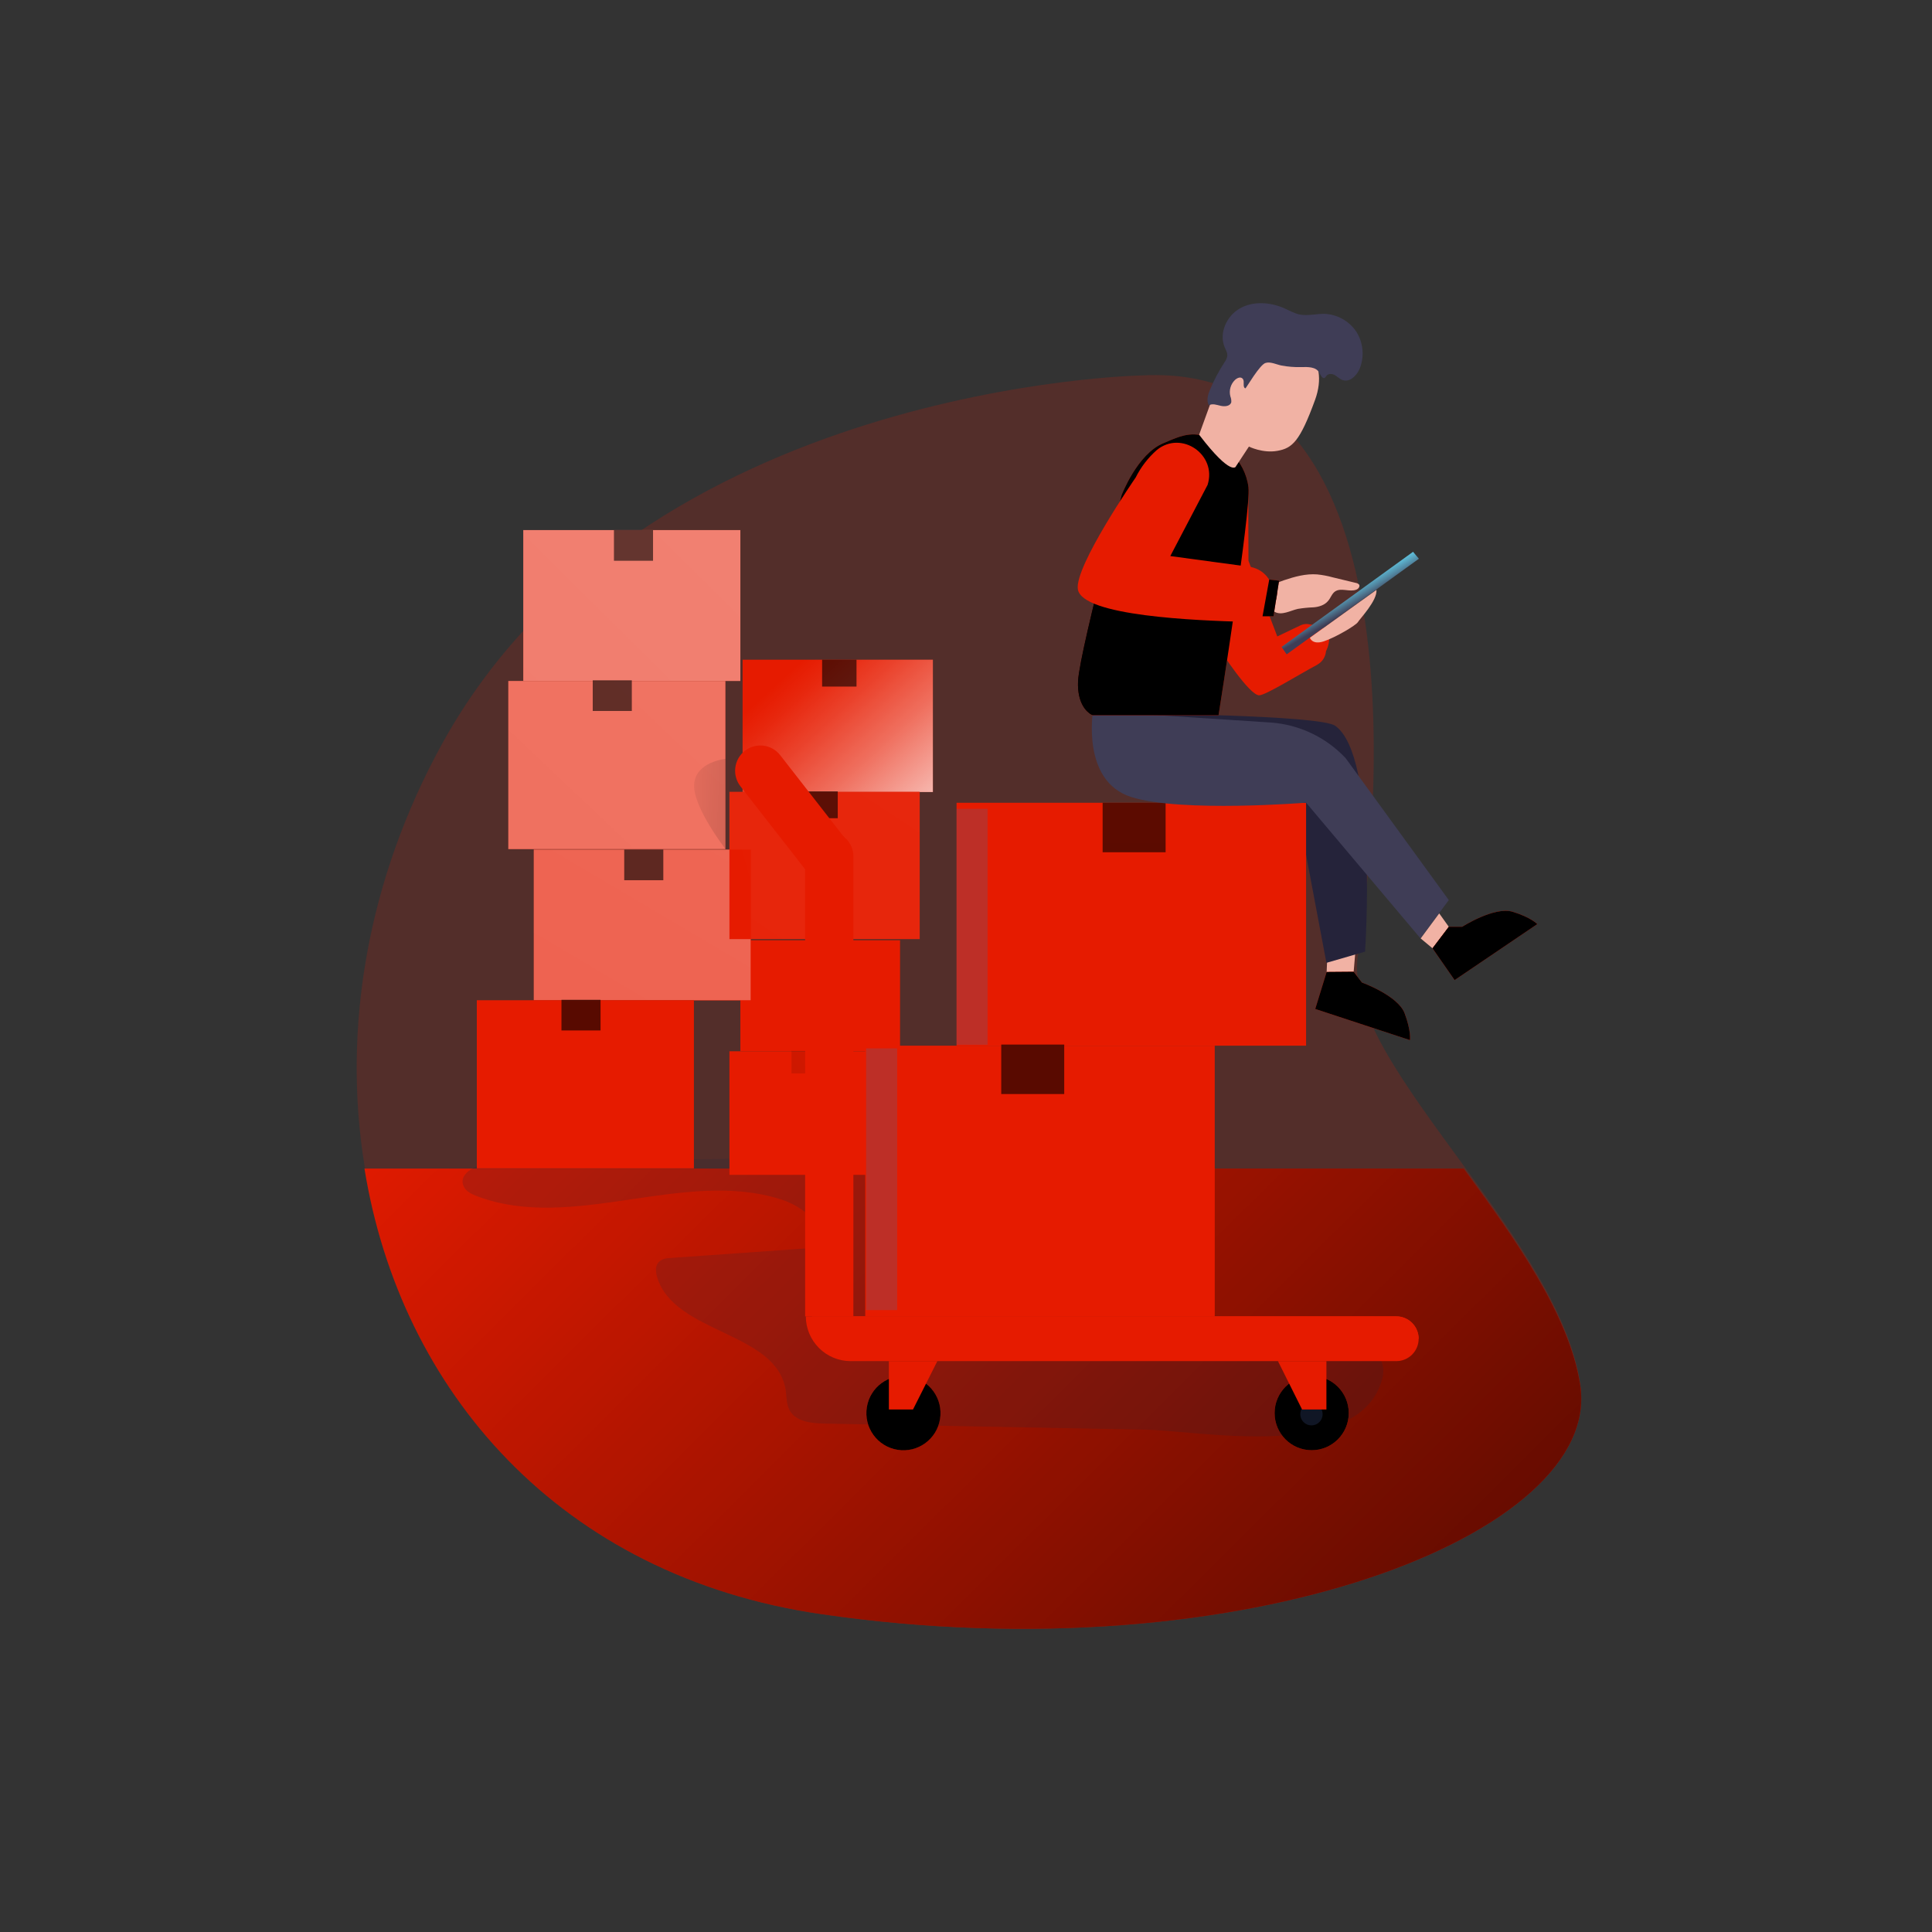 <svg width="325" height="325" viewBox="0 0 325 325" fill="none" xmlns="http://www.w3.org/2000/svg">
<rect x="0" y="0" width="325" height="325" fill="#333333" stroke="none"/>
<path opacity="0.18" d="M138.144 270.997C94.074 264.594 67.323 233.298 61.312 196.052C57.593 173.154 61.725 148.035 74.424 125.024C107.825 64.541 192.246 63.148 192.246 63.148C240.825 60.737 231.244 142.951 228.426 160.689C226.924 170.066 236.391 182.607 246.197 196.052C254.876 207.953 263.893 220.607 265.772 232.395C269.829 257.439 209.265 281.338 138.144 270.997Z" fill="#E61B00"/>
<path d="M138.145 271.524C94.074 265.122 67.324 233.826 61.312 196.579H246.235C254.952 208.48 263.931 221.134 265.81 232.922C269.83 257.966 209.266 281.881 138.145 271.524Z" fill="#E61B00"/>
<path d="M138.145 271.524C94.074 265.122 67.324 233.826 61.312 196.579H246.235C254.952 208.48 263.931 221.134 265.81 232.922C269.83 257.966 209.266 281.881 138.145 271.524Z" fill="url(#paint0_linear)"/>
<path opacity="0.18" d="M138.67 239.475C136.454 239.437 133.786 239.136 132.772 237.14C132.283 236.16 132.321 234.993 132.171 233.863C130.668 223.958 113.385 224.41 110.53 214.807C110.304 213.978 110.192 212.962 110.793 212.321C111.319 211.756 112.145 211.643 112.897 211.606L138.032 209.836C139.046 206.107 135.063 202.944 131.419 201.776C115.001 196.504 96.366 207.35 80.21 201.211C79.346 200.872 78.444 200.458 78.031 199.63C76.867 197.257 80.586 195.6 83.254 195.562L146.823 194.545C148.176 194.508 149.528 194.508 150.806 194.922C152.759 195.562 154.262 197.144 155.69 198.65C161.701 205.09 167.938 211.643 175.828 215.598C190.292 222.829 207.575 220.155 223.467 223.205C228.051 224.109 233.686 227.273 232.559 231.792C228.953 246.028 202.165 240.68 192.547 240.491L138.67 239.475Z" fill="#1D2741"/>
<path d="M209.98 81.94L210.017 94.331L214.864 107.06L218.809 105.177C219.301 104.941 219.864 104.898 220.386 105.059C220.908 105.219 221.351 105.571 221.627 106.043L222.678 107.889C222.866 108.21 222.989 108.565 223.04 108.934C223.091 109.303 223.068 109.679 222.974 110.039C222.88 110.399 222.716 110.738 222.491 111.034C222.266 111.331 221.985 111.58 221.664 111.768L221.551 111.843C218.696 113.349 212.91 116.965 211.821 116.965C210.167 116.965 205.358 109.508 205.358 109.508L209.98 81.94Z" fill="#E61B00"/>
<path d="M220.349 105.064C220.349 105.064 218.583 106.457 219.41 107.964C220.236 109.47 223.054 109.546 223.054 109.546C223.054 109.546 225.346 105.441 220.349 105.064Z" fill="#E61B00"/>
<path d="M221.588 96.628C222.465 96.718 223.332 96.882 224.181 97.117L228.088 98.059C228.286 98.092 228.469 98.184 228.614 98.323C228.84 98.624 228.501 99.076 228.163 99.189C227.036 99.641 225.608 98.812 224.594 99.49C224.031 99.867 223.843 100.62 223.392 101.109C222.828 101.787 221.889 102.089 220.987 102.164C220.093 102.194 219.202 102.282 218.32 102.428C217.005 102.729 215.615 103.595 214.412 102.917C214.296 102.85 214.194 102.76 214.112 102.654C213.962 102.39 214.149 102.051 214.3 101.75C214.717 100.964 214.899 100.075 214.826 99.189C214.788 97.946 214.751 98.059 215.99 97.607C217.794 97.004 219.672 96.477 221.588 96.628Z" fill="#F1B2A4"/>
<path d="M223.28 160.915L223.167 163.513L227.713 163.476L228.014 159.898L223.28 160.915Z" fill="#F1B2A4"/>
<path d="M223.166 163.513L227.712 163.476L229.102 165.283C229.102 165.283 235.151 167.468 236.278 170.443C237.405 173.418 237.18 174.962 237.18 174.962L221.25 169.727L223.166 163.513Z" fill="#E61B00"/>
<path d="M189.991 120.015C189.991 120.015 221.964 120.241 224.594 122.086C231.883 127.171 229.628 160.086 229.628 160.086L223.129 161.969L217.869 134.025L189.991 120.015Z" fill="#25233A"/>
<path d="M151.407 158.165H124.544V176.845H151.407V158.165Z" fill="#E61B00"/>
<path d="M135.59 158.73H126.272V176.732H135.59V158.73Z" fill="url(#paint1_linear)"/>
<path d="M149.566 176.845H122.703V197.634H149.566V176.845Z" fill="#E61B00"/>
<path d="M149.566 176.845H122.703V197.634H149.566V176.845Z" fill="url(#paint2_linear)"/>
<path d="M140.624 158.165H135.777V161.969H140.624V158.165Z" fill="url(#paint3_linear)"/>
<path d="M137.994 176.77H133.147V180.574H137.994V176.77Z" fill="url(#paint4_linear)"/>
<path d="M138.557 161.969H138.182V176.77H138.557V161.969Z" fill="url(#paint5_linear)"/>
<path d="M135.965 180.573H135.589V195.374H135.965V180.573Z" fill="url(#paint6_linear)"/>
<path d="M156.929 110.977H124.919V133.234H156.929V110.977Z" fill="#E61B00"/>
<path d="M156.929 110.977H124.919V133.234H156.929V110.977Z" fill="url(#paint7_linear)"/>
<path d="M154.713 133.197H122.703V157.977H154.713V133.197Z" fill="#E61B00"/>
<path d="M154.713 133.197H122.703V157.977H154.713V133.197Z" fill="url(#paint8_linear)"/>
<path d="M144.081 110.977H138.295V115.496H144.081V110.977Z" fill="url(#paint9_linear)"/>
<path d="M140.925 133.121H135.139V137.64H140.925V133.121Z" fill="url(#paint10_linear)"/>
<path d="M141.6 115.496H141.149V133.121H141.6V115.496Z" fill="url(#paint11_linear)"/>
<path d="M138.52 137.64H138.069V155.266H138.52V137.64Z" fill="url(#paint12_linear)"/>
<path d="M126.31 142.913H89.791V168.296H126.31V142.913Z" fill="#E61B00"/>
<path d="M126.272 157.977V168.258H89.791V142.913H122.703V157.977H126.272Z" fill="url(#paint13_linear)"/>
<path d="M126.272 142.913H122.703V158.015H126.272V142.913Z" fill="url(#paint14_linear)"/>
<path d="M116.729 168.259H80.21V196.542H116.729V168.259Z" fill="#E61B00"/>
<path d="M116.729 168.259H80.21V196.542H116.729V168.259Z" fill="url(#paint15_linear)"/>
<path d="M111.582 142.913H105.007V148.072H111.582V142.913Z" fill="url(#paint16_linear)"/>
<path d="M101.024 168.183H94.449V173.343H101.024V168.183Z" fill="url(#paint17_linear)"/>
<path d="M108.839 148.072H108.313V168.183H108.839V148.072Z" fill="url(#paint18_linear)"/>
<path d="M98.244 173.343H97.756V193.454H98.244V173.343Z" fill="url(#paint19_linear)"/>
<path d="M124.544 89.171H88.025V114.554H124.544V89.171Z" fill="#E61B00"/>
<path d="M124.544 89.171H88.025V114.554H124.544V89.171Z" fill="url(#paint20_linear)"/>
<path d="M122.027 114.554H85.508V142.838H122.027V114.554Z" fill="#E61B00"/>
<path d="M122.027 114.554H85.508V142.838H122.027V114.554Z" fill="url(#paint21_linear)"/>
<path d="M109.853 89.171H103.278V94.331H109.853V89.171Z" fill="url(#paint22_linear)"/>
<path d="M106.284 114.441H99.709V119.601H106.284V114.441Z" fill="url(#paint23_linear)"/>
<path d="M107.073 94.331H106.585V114.441H107.073V94.331Z" fill="url(#paint24_linear)"/>
<path d="M103.504 119.601H103.016V139.712H103.504V119.601Z" fill="url(#paint25_linear)"/>
<path opacity="0.46" d="M122.026 127.66V142.8C122.026 142.8 116.541 135.757 116.767 131.953C116.992 128.15 122.026 127.66 122.026 127.66Z" fill="url(#paint26_linear)"/>
<path d="M145.546 148.449L145.283 157.977H122.703V133.196H124.92V130.221L128.264 133.196L138.07 141.821L138.483 142.235L145.546 148.449Z" fill="url(#paint27_linear)"/>
<path d="M219.71 135.042H160.912V175.904H219.71V135.042Z" fill="#E61B00"/>
<path d="M219.71 135.042H160.912V175.904H219.71V135.042Z" fill="url(#paint28_linear)"/>
<path d="M204.343 175.904H145.545V221.435H204.343V175.904Z" fill="#E61B00"/>
<path d="M204.343 175.904H145.545V221.435H204.343V175.904Z" fill="url(#paint29_linear)"/>
<path d="M196.078 135.042H185.483V143.365H196.078V135.042Z" fill="url(#paint30_linear)"/>
<path d="M179.022 175.715H168.427V184.038H179.022V175.715Z" fill="url(#paint31_linear)"/>
<path d="M191.608 143.327H190.781V175.715H191.608V143.327Z" fill="url(#paint32_linear)"/>
<path d="M174.625 184.038H173.799V216.426H174.625V184.038Z" fill="url(#paint33_linear)"/>
<path d="M143.517 221.435H135.439V143.968C135.441 143.436 135.547 142.909 135.752 142.418C135.957 141.928 136.257 141.482 136.633 141.108C137.01 140.734 137.457 140.438 137.949 140.237C138.44 140.036 138.966 139.934 139.497 139.938C140.565 139.944 141.588 140.369 142.347 141.122C143.105 141.876 143.539 142.897 143.555 143.968V221.435H143.517Z" fill="#E61B00"/>
<path d="M141.224 146.792C140.337 147.478 139.214 147.784 138.101 147.643C136.989 147.502 135.978 146.925 135.288 146.039L124.543 132.255C123.858 131.365 123.553 130.239 123.694 129.124C123.835 128.009 124.41 126.995 125.294 126.304C126.177 125.612 127.297 125.298 128.41 125.432C129.523 125.567 130.537 126.137 131.231 127.02L141.976 140.804C142.323 141.245 142.579 141.75 142.73 142.291C142.88 142.833 142.922 143.398 142.852 143.956C142.782 144.513 142.602 145.051 142.322 145.538C142.043 146.025 141.67 146.451 141.224 146.792Z" fill="#E61B00"/>
<path d="M238.646 225.201C238.646 226.2 238.25 227.158 237.545 227.864C236.841 228.571 235.885 228.967 234.889 228.967H143.103C141.107 228.969 139.19 228.178 137.775 226.766C136.359 225.354 135.56 223.437 135.552 221.435H234.851C235.348 221.43 235.84 221.524 236.3 221.711C236.761 221.898 237.179 222.175 237.532 222.525C237.885 222.875 238.165 223.292 238.356 223.751C238.547 224.211 238.646 224.704 238.646 225.201Z" fill="#E61B00"/>
<path d="M238.646 225.201H143.104C141.78 225.204 140.479 224.857 139.332 224.196C138.184 223.535 137.23 222.583 136.566 221.435H234.851C235.347 221.433 235.839 221.528 236.298 221.716C236.757 221.904 237.174 222.181 237.527 222.531C237.879 222.88 238.159 223.296 238.351 223.754C238.543 224.213 238.643 224.704 238.646 225.201Z" fill="#E61B00"/>
<path d="M143.517 221.435H135.439V143.968C135.441 143.436 135.547 142.909 135.752 142.418C135.957 141.928 136.257 141.482 136.633 141.108C137.01 140.734 137.457 140.438 137.949 140.237C138.44 140.036 138.966 139.934 139.497 139.938C140.565 139.944 141.588 140.369 142.347 141.122C143.105 141.876 143.539 142.897 143.555 143.968V221.435H143.517Z" fill="url(#paint34_linear)"/>
<path d="M141.224 146.792C140.337 147.478 139.214 147.784 138.101 147.643C136.989 147.502 135.978 146.925 135.288 146.039L124.543 132.255C123.858 131.365 123.553 130.239 123.694 129.124C123.835 128.009 124.41 126.995 125.294 126.304C126.177 125.612 127.297 125.298 128.41 125.432C129.523 125.567 130.537 126.137 131.231 127.02L141.976 140.804C142.323 141.245 142.579 141.75 142.73 142.291C142.88 142.833 142.922 143.398 142.852 143.956C142.782 144.513 142.602 145.051 142.322 145.538C142.043 146.025 141.67 146.451 141.224 146.792Z" fill="url(#paint35_linear)"/>
<path d="M238.646 225.201C238.646 226.2 238.25 227.158 237.545 227.864C236.841 228.571 235.885 228.967 234.889 228.967H143.103C141.107 228.969 139.19 228.178 137.775 226.766C136.359 225.354 135.56 223.437 135.552 221.435H234.851C235.348 221.43 235.84 221.524 236.3 221.711C236.761 221.898 237.179 222.175 237.532 222.525C237.885 222.875 238.165 223.292 238.356 223.751C238.547 224.211 238.646 224.704 238.646 225.201Z" fill="url(#paint36_linear)"/>
<path d="M238.646 225.201H143.104C141.78 225.204 140.479 224.857 139.332 224.196C138.184 223.535 137.23 222.583 136.566 221.435H234.851C235.347 221.433 235.839 221.528 236.298 221.716C236.757 221.904 237.174 222.181 237.527 222.531C237.879 222.88 238.159 223.296 238.351 223.754C238.543 224.213 238.643 224.704 238.646 225.201Z" fill="url(#paint37_linear)"/>
<path d="M156.38 242.133C158.816 239.691 158.816 235.733 156.38 233.291C153.945 230.85 149.996 230.85 147.56 233.291C145.125 235.733 145.125 239.691 147.56 242.133C149.996 244.574 153.945 244.574 156.38 242.133Z" fill="#E61B00"/>
<path opacity="0.57" d="M152.008 239.776C153.046 239.776 153.887 238.933 153.887 237.893C153.887 236.853 153.046 236.01 152.008 236.01C150.971 236.01 150.13 236.853 150.13 237.893C150.13 238.933 150.971 239.776 152.008 239.776Z" fill="#1D2741"/>
<path d="M153.586 237.102H149.528V228.968H157.681L153.586 237.102Z" fill="url(#paint38_linear)"/>
<path d="M220.649 243.956C224.093 243.956 226.886 241.158 226.886 237.705C226.886 234.252 224.093 231.453 220.649 231.453C217.204 231.453 214.412 234.252 214.412 237.705C214.412 241.158 217.204 243.956 220.649 243.956Z" fill="#E61B00"/>
<path d="M158.132 238.715C158.684 235.307 156.375 232.095 152.975 231.542C149.575 230.989 146.371 233.303 145.82 236.711C145.268 240.12 147.577 243.331 150.976 243.884C154.376 244.437 157.58 242.123 158.132 238.715Z" fill="url(#paint39_linear)"/>
<path d="M220.649 243.956C224.093 243.956 226.886 241.158 226.886 237.705C226.886 234.252 224.093 231.453 220.649 231.453C217.204 231.453 214.412 234.252 214.412 237.705C214.412 241.158 217.204 243.956 220.649 243.956Z" fill="url(#paint40_linear)"/>
<path opacity="0.57" d="M218.733 237.893C218.733 238.265 218.844 238.63 219.05 238.939C219.256 239.249 219.55 239.49 219.893 239.633C220.236 239.775 220.614 239.813 220.978 239.74C221.343 239.667 221.678 239.488 221.94 239.225C222.203 238.961 222.382 238.626 222.454 238.26C222.527 237.895 222.49 237.517 222.347 237.172C222.205 236.828 221.965 236.534 221.656 236.327C221.347 236.12 220.983 236.01 220.612 236.01C220.114 236.01 219.636 236.208 219.284 236.562C218.931 236.915 218.733 237.394 218.733 237.893Z" fill="#1D2741"/>
<path d="M219.034 237.102H223.129V228.968H214.977L219.034 237.102Z" fill="#E61B00"/>
<path d="M153.586 237.102H149.528V228.968H157.681L153.586 237.102Z" fill="#E61B00"/>
<path d="M153.586 237.102H149.528V228.968H157.681L153.586 237.102Z" fill="url(#paint41_linear)"/>
<path d="M219.034 237.102H223.129V228.968H214.977L219.034 237.102Z" fill="url(#paint42_linear)"/>
<path opacity="0.2" d="M166.134 136.059H160.912V175.753H166.134V136.059Z" fill="url(#paint43_linear)"/>
<path opacity="0.2" d="M150.919 176.356H145.696V220.381H150.919V176.356Z" fill="url(#paint44_linear)"/>
<path d="M183.867 119.601C183.867 119.601 181.876 131.449 190.329 134.085C198.783 136.722 219.71 135.027 219.71 135.027L238.946 157.849L243.717 151.409L226.36 127.532C223.063 124.024 218.57 121.887 213.774 121.544L183.867 119.601Z" fill="#3F3D56"/>
<path d="M238.984 157.864L240.976 159.521L243.718 155.906L242.103 153.646L238.984 157.864Z" fill="#F1B2A4"/>
<path d="M240.975 159.521L243.717 155.906H245.972C245.972 155.906 251.382 152.441 254.462 153.383C257.543 154.324 258.595 155.454 258.595 155.454L244.694 164.869L240.975 159.521Z" fill="#E61B00"/>
<path d="M223.166 163.513L227.712 163.476L229.102 165.283C229.102 165.283 235.151 167.468 236.278 170.443C237.405 173.418 237.18 174.962 237.18 174.962L221.25 169.727L223.166 163.513Z" fill="url(#paint45_linear)"/>
<path d="M240.975 159.521L243.717 155.906H245.972C245.972 155.906 251.382 152.441 254.462 153.383C257.543 154.324 258.595 155.454 258.595 155.454L244.694 164.869L240.975 159.521Z" fill="url(#paint46_linear)"/>
<path d="M204.982 120.317H183.792L183.567 120.204C182.891 119.827 181.162 118.396 181.35 114.554C181.5 111.768 183.98 101.561 186.009 93.577C187.437 87.891 188.676 83.296 188.676 83.296C188.676 83.296 191.306 76.367 195.702 74.559C197.355 73.881 199.459 72.751 201.751 73.165C205.546 73.919 209.453 77.346 210.017 81.978C210.467 85.857 204.982 120.317 204.982 120.317Z" fill="#E61B00"/>
<path d="M204.982 120.317H183.792L183.567 120.204C182.891 119.827 181.162 118.396 181.35 114.554C181.5 111.768 183.98 101.561 186.009 93.577C187.437 87.891 188.676 83.296 188.676 83.296C188.676 83.296 191.306 76.367 195.702 74.559C197.355 73.881 199.459 72.751 201.751 73.165C205.546 73.919 209.453 77.346 210.017 81.978C210.467 85.857 204.982 120.317 204.982 120.317Z" fill="url(#paint47_linear)"/>
<path d="M191.194 103.204C191.194 103.204 186.385 115.933 189.991 120L183.567 120.189C182.891 119.812 181.162 118.381 181.35 114.539C181.5 111.753 183.98 101.547 186.009 93.562L194.5 81.94L191.194 103.204Z" fill="url(#paint48_linear)"/>
<path d="M201.714 73.128L203.968 66.914C203.968 66.914 206.598 56.934 212.647 56.406C218.696 55.879 223.768 60.285 221.213 67.29C218.658 74.295 217.381 75.387 214.901 75.839C212.422 76.291 210.092 75.124 210.092 75.124L207.913 78.438C207.951 78.438 207.237 80.359 201.714 73.128Z" fill="#F1B2A4"/>
<path d="M191.044 80.321C191.044 80.321 180.75 95.234 181.313 99.114C181.99 103.67 201.451 104.386 209.416 104.612C210.44 104.654 211.449 104.351 212.28 103.75C213.111 103.149 213.717 102.285 214 101.298V101.26C214.345 100.082 214.211 98.814 213.627 97.734C213.042 96.654 212.055 95.85 210.881 95.498C210.66 95.43 210.434 95.38 210.205 95.347L196.868 93.54L203.142 81.564C204.757 76.48 198.746 72.337 194.613 75.689C193.137 76.988 191.926 78.561 191.044 80.321Z" fill="#E61B00"/>
<path d="M215.164 97.682L213.511 97.494L212.384 103.67H214.225L215.164 97.682Z" fill="#E61B00"/>
<path d="M220.349 105.064C220.349 105.064 218.583 106.457 219.41 107.964C220.236 109.47 223.054 109.546 223.054 109.546C223.054 109.546 225.346 105.441 220.349 105.064Z" fill="url(#paint49_linear)"/>
<path d="M215.164 97.682L213.511 97.494L212.384 103.67H214.225L215.164 97.682Z" fill="url(#paint50_linear)"/>
<path d="M209.491 65.332C208.965 65.106 209.416 64.202 209.078 63.75C208.74 63.298 208.138 63.562 207.763 63.901C207.393 64.251 207.125 64.695 206.986 65.186C206.848 65.676 206.843 66.195 206.974 66.688C207.099 66.998 207.151 67.333 207.124 67.667C206.936 68.345 206.035 68.42 205.358 68.269C204.682 68.119 203.931 67.818 203.367 68.194C202.879 67.366 203.217 66.311 203.592 65.445C204.259 63.87 205.063 62.358 205.997 60.926C206.222 60.625 206.376 60.278 206.448 59.909C206.523 59.344 206.185 58.854 205.997 58.365C205.02 55.992 206.373 53.092 208.627 51.849C210.881 50.607 213.699 50.833 216.028 51.849C216.892 52.226 217.719 52.716 218.621 52.904C219.973 53.168 221.363 52.791 222.753 52.791C223.829 52.829 224.88 53.121 225.82 53.645C226.761 54.169 227.564 54.909 228.164 55.804C228.742 56.721 229.094 57.763 229.192 58.843C229.29 59.923 229.131 61.011 228.727 62.018C228.239 63.185 227.037 64.353 225.872 63.938C225.383 63.788 225.008 63.374 224.557 63.11C224.106 62.846 223.43 62.809 223.129 63.223C223.063 63.33 222.988 63.431 222.904 63.524C222.49 63.826 222.152 63.11 221.927 62.696C221.401 61.679 219.973 61.717 218.846 61.754C217.75 61.779 216.655 61.691 215.577 61.491C214.788 61.34 213.736 60.813 212.948 61.039C211.971 61.189 209.604 65.37 209.491 65.332Z" fill="#3F3D56"/>
<path d="M237.706 92.824L238.683 93.992L216.441 110.073L215.577 108.83L237.706 92.824Z" fill="url(#paint51_linear)"/>
<path d="M220.349 107.286C220.349 107.286 220.724 108.529 222.678 107.889C224.632 107.248 228.126 105.177 228.426 104.65C228.727 104.122 231.733 100.997 231.545 99.227L220.349 107.286Z" fill="#F1B2A4"/>
<defs>
<linearGradient id="paint0_linear" x1="94.363" y1="148.716" x2="305.731" y2="361.728" gradientUnits="userSpaceOnUse">
<stop stop-opacity="0"/>
<stop offset="0.91" stop-opacity="0.8"/>
<stop offset="1"/>
</linearGradient>
<linearGradient id="paint1_linear" x1="2332.11" y1="8781.06" x2="2952.73" y2="8870.91" gradientUnits="userSpaceOnUse">
<stop stop-opacity="0"/>
<stop offset="0.91" stop-opacity="0.8"/>
<stop offset="1"/>
</linearGradient>
<linearGradient id="paint2_linear" x1="7037.8" y1="11123.8" x2="7780.01" y2="12736.6" gradientUnits="userSpaceOnUse">
<stop stop-opacity="0"/>
<stop offset="0.91" stop-opacity="0.8"/>
<stop offset="1"/>
</linearGradient>
<linearGradient id="paint3_linear" x1="135.77" y1="160.067" x2="140.609" y2="160.067" gradientUnits="userSpaceOnUse">
<stop stop-color="#183866"/>
<stop offset="1" stop-color="#1A7FC1"/>
</linearGradient>
<linearGradient id="paint4_linear" x1="1443.47" y1="2039.03" x2="1239.88" y2="2178.36" gradientUnits="userSpaceOnUse">
<stop stop-opacity="0"/>
<stop offset="0.91" stop-opacity="0.8"/>
<stop offset="1"/>
</linearGradient>
<linearGradient id="paint5_linear" x1="144.133" y1="168.055" x2="137.083" y2="169.656" gradientUnits="userSpaceOnUse">
<stop stop-color="#68E1FD"/>
<stop offset="1" stop-color="#69B9EB"/>
</linearGradient>
<linearGradient id="paint6_linear" x1="239.668" y1="1104.58" x2="232.255" y2="1104.53" gradientUnits="userSpaceOnUse">
<stop stop-color="#68E1FD"/>
<stop offset="1" stop-color="#69B9EB"/>
</linearGradient>
<linearGradient id="paint7_linear" x1="132.764" y1="113.104" x2="162.044" y2="145.235" gradientUnits="userSpaceOnUse">
<stop stop-color="white" stop-opacity="0"/>
<stop offset="0.09" stop-color="white" stop-opacity="0.05"/>
<stop offset="0.24" stop-color="white" stop-opacity="0.17"/>
<stop offset="0.45" stop-color="white" stop-opacity="0.37"/>
<stop offset="0.69" stop-color="white" stop-opacity="0.65"/>
<stop offset="0.98" stop-color="white"/>
</linearGradient>
<linearGradient id="paint8_linear" x1="7591.97" y1="5439" x2="9742.1" y2="2165.83" gradientUnits="userSpaceOnUse">
<stop stop-color="white" stop-opacity="0"/>
<stop offset="0.09" stop-color="white" stop-opacity="0.05"/>
<stop offset="0.24" stop-color="white" stop-opacity="0.17"/>
<stop offset="0.45" stop-color="white" stop-opacity="0.37"/>
<stop offset="0.69" stop-color="white" stop-opacity="0.65"/>
<stop offset="0.98" stop-color="white"/>
</linearGradient>
<linearGradient id="paint9_linear" x1="1731.05" y1="-2666.22" x2="1703.8" y2="1474.59" gradientUnits="userSpaceOnUse">
<stop stop-opacity="0"/>
<stop offset="0.91" stop-opacity="0.8"/>
<stop offset="1"/>
</linearGradient>
<linearGradient id="paint10_linear" x1="1682.19" y1="-2688.64" x2="1654.93" y2="1452.13" gradientUnits="userSpaceOnUse">
<stop stop-opacity="0"/>
<stop offset="0.91" stop-opacity="0.8"/>
<stop offset="1"/>
</linearGradient>
<linearGradient id="paint11_linear" x1="243.726" y1="5950.36" x2="-1258.39" y2="7402.36" gradientUnits="userSpaceOnUse">
<stop stop-opacity="0"/>
<stop offset="0.91" stop-opacity="0.8"/>
<stop offset="1"/>
</linearGradient>
<linearGradient id="paint12_linear" x1="267.29" y1="3192.79" x2="256.692" y2="3192.73" gradientUnits="userSpaceOnUse">
<stop stop-color="#68E1FD"/>
<stop offset="1" stop-color="#69B9EB"/>
</linearGradient>
<linearGradient id="paint13_linear" x1="5492.64" y1="4859.23" x2="7157.07" y2="2043.27" gradientUnits="userSpaceOnUse">
<stop stop-color="white" stop-opacity="0"/>
<stop offset="0.09" stop-color="white" stop-opacity="0.05"/>
<stop offset="0.24" stop-color="white" stop-opacity="0.17"/>
<stop offset="0.45" stop-color="white" stop-opacity="0.37"/>
<stop offset="0.69" stop-color="white" stop-opacity="0.65"/>
<stop offset="0.98" stop-color="white"/>
</linearGradient>
<linearGradient id="paint14_linear" x1="881.98" y1="2873.04" x2="1202.76" y2="2783.93" gradientUnits="userSpaceOnUse">
<stop stop-color="white" stop-opacity="0"/>
<stop offset="0.09" stop-color="white" stop-opacity="0.05"/>
<stop offset="0.24" stop-color="white" stop-opacity="0.17"/>
<stop offset="0.45" stop-color="white" stop-opacity="0.37"/>
<stop offset="0.69" stop-color="white" stop-opacity="0.65"/>
<stop offset="0.98" stop-color="white"/>
</linearGradient>
<linearGradient id="paint15_linear" x1="5354.24" y1="2779.36" x2="7601.56" y2="-219.129" gradientUnits="userSpaceOnUse">
<stop stop-color="white" stop-opacity="0"/>
<stop offset="0.09" stop-color="white" stop-opacity="0.05"/>
<stop offset="0.24" stop-color="white" stop-opacity="0.17"/>
<stop offset="0.45" stop-color="white" stop-opacity="0.37"/>
<stop offset="0.69" stop-color="white" stop-opacity="0.65"/>
<stop offset="0.98" stop-color="white"/>
</linearGradient>
<linearGradient id="paint16_linear" x1="1347.2" y1="-3100.92" x2="1315.98" y2="1626.51" gradientUnits="userSpaceOnUse">
<stop stop-opacity="0"/>
<stop offset="0.91" stop-opacity="0.8"/>
<stop offset="1"/>
</linearGradient>
<linearGradient id="paint17_linear" x1="1155.64" y1="-3127.37" x2="1124.38" y2="1600" gradientUnits="userSpaceOnUse">
<stop stop-opacity="0"/>
<stop offset="0.91" stop-opacity="0.8"/>
<stop offset="1"/>
</linearGradient>
<linearGradient id="paint18_linear" x1="186.131" y1="8258.26" x2="-1807.96" y2="10099.7" gradientUnits="userSpaceOnUse">
<stop stop-opacity="0"/>
<stop offset="0.91" stop-opacity="0.8"/>
<stop offset="1"/>
</linearGradient>
<linearGradient id="paint19_linear" x1="154.08" y1="9727.09" x2="-714.878" y2="12861.1" gradientUnits="userSpaceOnUse">
<stop stop-opacity="0"/>
<stop offset="0.91" stop-opacity="0.8"/>
<stop offset="1"/>
</linearGradient>
<linearGradient id="paint20_linear" x1="4957.43" y1="8275.02" x2="8257.17" y2="4951.71" gradientUnits="userSpaceOnUse">
<stop stop-color="white" stop-opacity="0"/>
<stop offset="0.09" stop-color="white" stop-opacity="0.05"/>
<stop offset="0.24" stop-color="white" stop-opacity="0.17"/>
<stop offset="0.45" stop-color="white" stop-opacity="0.37"/>
<stop offset="0.69" stop-color="white" stop-opacity="0.65"/>
<stop offset="0.98" stop-color="white"/>
</linearGradient>
<linearGradient id="paint21_linear" x1="4401.29" y1="7581.59" x2="8081.01" y2="3697.73" gradientUnits="userSpaceOnUse">
<stop stop-color="white" stop-opacity="0"/>
<stop offset="0.09" stop-color="white" stop-opacity="0.05"/>
<stop offset="0.24" stop-color="white" stop-opacity="0.17"/>
<stop offset="0.45" stop-color="white" stop-opacity="0.37"/>
<stop offset="0.69" stop-color="white" stop-opacity="0.65"/>
<stop offset="0.98" stop-color="white"/>
</linearGradient>
<linearGradient id="paint22_linear" x1="1307.34" y1="-3047.43" x2="1276.08" y2="1679.99" gradientUnits="userSpaceOnUse">
<stop stop-opacity="0"/>
<stop offset="0.91" stop-opacity="0.8"/>
<stop offset="1"/>
</linearGradient>
<linearGradient id="paint23_linear" x1="1244.99" y1="-3073.06" x2="1213.77" y2="1654.31" gradientUnits="userSpaceOnUse">
<stop stop-opacity="0"/>
<stop offset="0.91" stop-opacity="0.8"/>
<stop offset="1"/>
</linearGradient>
<linearGradient id="paint24_linear" x1="174.021" y1="5672.98" x2="1701.32" y2="8889.38" gradientUnits="userSpaceOnUse">
<stop stop-opacity="0"/>
<stop offset="0.91" stop-opacity="0.8"/>
<stop offset="1"/>
</linearGradient>
<linearGradient id="paint25_linear" x1="166.231" y1="6870.9" x2="-1441.54" y2="10903.7" gradientUnits="userSpaceOnUse">
<stop stop-opacity="0"/>
<stop offset="0.91" stop-opacity="0.8"/>
<stop offset="1"/>
</linearGradient>
<linearGradient id="paint26_linear" x1="111.27" y1="134.729" x2="143.111" y2="136.206" gradientUnits="userSpaceOnUse">
<stop stop-opacity="0"/>
<stop offset="0.84" stop-opacity="0.66"/>
<stop offset="0.91" stop-opacity="0.8"/>
<stop offset="1"/>
</linearGradient>
<linearGradient id="paint27_linear" x1="6147.15" y1="11561.2" x2="4396.6" y2="13846.2" gradientUnits="userSpaceOnUse">
<stop stop-opacity="0"/>
<stop offset="0.84" stop-opacity="0.66"/>
<stop offset="0.91" stop-opacity="0.8"/>
<stop offset="1"/>
</linearGradient>
<linearGradient id="paint28_linear" x1="22340.1" y1="7922.48" x2="25511.3" y2="943.457" gradientUnits="userSpaceOnUse">
<stop stop-color="white" stop-opacity="0"/>
<stop offset="0.09" stop-color="white" stop-opacity="0.05"/>
<stop offset="0.24" stop-color="white" stop-opacity="0.17"/>
<stop offset="0.45" stop-color="white" stop-opacity="0.37"/>
<stop offset="0.69" stop-color="white" stop-opacity="0.65"/>
<stop offset="0.98" stop-color="white"/>
</linearGradient>
<linearGradient id="paint29_linear" x1="17061.8" y1="1566.44" x2="26263.7" y2="1566.44" gradientUnits="userSpaceOnUse">
<stop stop-color="white" stop-opacity="0"/>
<stop offset="0.09" stop-color="white" stop-opacity="0.05"/>
<stop offset="0.24" stop-color="white" stop-opacity="0.17"/>
<stop offset="0.45" stop-color="white" stop-opacity="0.37"/>
<stop offset="0.69" stop-color="white" stop-opacity="0.65"/>
<stop offset="0.98" stop-color="white"/>
</linearGradient>
<linearGradient id="paint30_linear" x1="4525.4" y1="-5051.44" x2="4474.99" y2="2574.46" gradientUnits="userSpaceOnUse">
<stop stop-opacity="0"/>
<stop offset="0.91" stop-opacity="0.8"/>
<stop offset="1"/>
</linearGradient>
<linearGradient id="paint31_linear" x1="4037.08" y1="-5095.2" x2="3986.6" y2="2530.71" gradientUnits="userSpaceOnUse">
<stop stop-opacity="0"/>
<stop offset="0.91" stop-opacity="0.8"/>
<stop offset="1"/>
</linearGradient>
<linearGradient id="paint32_linear" x1="505.483" y1="11884.1" x2="6354.71" y2="24306.6" gradientUnits="userSpaceOnUse">
<stop stop-opacity="0"/>
<stop offset="0.91" stop-opacity="0.8"/>
<stop offset="1"/>
</linearGradient>
<linearGradient id="paint33_linear" x1="450.878" y1="14599.7" x2="6300.16" y2="27022.2" gradientUnits="userSpaceOnUse">
<stop stop-opacity="0"/>
<stop offset="0.91" stop-opacity="0.8"/>
<stop offset="1"/>
</linearGradient>
<linearGradient id="paint34_linear" x1="3169.79" y1="-5953.92" x2="3344.59" y2="-5953.92" gradientUnits="userSpaceOnUse">
<stop stop-color="white" stop-opacity="0"/>
<stop offset="0.09" stop-color="white" stop-opacity="0.05"/>
<stop offset="0.24" stop-color="white" stop-opacity="0.17"/>
<stop offset="0.45" stop-color="white" stop-opacity="0.37"/>
<stop offset="0.69" stop-color="white" stop-opacity="0.65"/>
<stop offset="0.98" stop-color="white"/>
</linearGradient>
<linearGradient id="paint35_linear" x1="6771.34" y1="-4137.13" x2="7755.26" y2="-4137.13" gradientUnits="userSpaceOnUse">
<stop stop-color="white" stop-opacity="0"/>
<stop offset="0.09" stop-color="white" stop-opacity="0.05"/>
<stop offset="0.24" stop-color="white" stop-opacity="0.17"/>
<stop offset="0.45" stop-color="white" stop-opacity="0.37"/>
<stop offset="0.69" stop-color="white" stop-opacity="0.65"/>
<stop offset="0.98" stop-color="white"/>
</linearGradient>
<linearGradient id="paint36_linear" x1="39241.9" y1="366.807" x2="67530.9" y2="366.807" gradientUnits="userSpaceOnUse">
<stop stop-color="white" stop-opacity="0"/>
<stop offset="0.09" stop-color="white" stop-opacity="0.05"/>
<stop offset="0.24" stop-color="white" stop-opacity="0.17"/>
<stop offset="0.45" stop-color="white" stop-opacity="0.37"/>
<stop offset="0.69" stop-color="white" stop-opacity="0.65"/>
<stop offset="0.98" stop-color="white"/>
</linearGradient>
<linearGradient id="paint37_linear" x1="39133.3" y1="183.468" x2="66868.3" y2="183.468" gradientUnits="userSpaceOnUse">
<stop stop-color="white" stop-opacity="0"/>
<stop offset="0.09" stop-color="white" stop-opacity="0.05"/>
<stop offset="0.24" stop-color="white" stop-opacity="0.17"/>
<stop offset="0.45" stop-color="white" stop-opacity="0.37"/>
<stop offset="0.69" stop-color="white" stop-opacity="0.65"/>
<stop offset="0.98" stop-color="white"/>
</linearGradient>
<linearGradient id="paint38_linear" x1="2581.52" y1="-264.889" x2="2758.44" y2="-264.889" gradientUnits="userSpaceOnUse">
<stop stop-color="white" stop-opacity="0"/>
<stop offset="0.09" stop-color="white" stop-opacity="0.05"/>
<stop offset="0.24" stop-color="white" stop-opacity="0.17"/>
<stop offset="0.45" stop-color="white" stop-opacity="0.37"/>
<stop offset="0.69" stop-color="white" stop-opacity="0.65"/>
<stop offset="0.98" stop-color="white"/>
</linearGradient>
<linearGradient id="paint39_linear" x1="3939.43" y1="9367.25" x2="3950.08" y2="8342.85" gradientUnits="userSpaceOnUse">
<stop stop-opacity="0"/>
<stop offset="0.91" stop-opacity="0.8"/>
<stop offset="1"/>
</linearGradient>
<linearGradient id="paint40_linear" x1="6265.45" y1="9390.63" x2="6275.97" y2="8366.23" gradientUnits="userSpaceOnUse">
<stop stop-opacity="0"/>
<stop offset="0.91" stop-opacity="0.8"/>
<stop offset="1"/>
</linearGradient>
<linearGradient id="paint41_linear" x1="2553.72" y1="-224.623" x2="2729.82" y2="-285.876" gradientUnits="userSpaceOnUse">
<stop stop-color="white" stop-opacity="0"/>
<stop offset="0.09" stop-color="white" stop-opacity="0.05"/>
<stop offset="0.24" stop-color="white" stop-opacity="0.17"/>
<stop offset="0.45" stop-color="white" stop-opacity="0.37"/>
<stop offset="0.69" stop-color="white" stop-opacity="0.65"/>
<stop offset="0.98" stop-color="white"/>
</linearGradient>
<linearGradient id="paint42_linear" x1="4067.2" y1="-264.889" x2="4244.11" y2="-264.889" gradientUnits="userSpaceOnUse">
<stop stop-color="white" stop-opacity="0"/>
<stop offset="0.09" stop-color="white" stop-opacity="0.05"/>
<stop offset="0.24" stop-color="white" stop-opacity="0.17"/>
<stop offset="0.45" stop-color="white" stop-opacity="0.37"/>
<stop offset="0.69" stop-color="white" stop-opacity="0.65"/>
<stop offset="0.98" stop-color="white"/>
</linearGradient>
<linearGradient id="paint43_linear" x1="2068.89" y1="7048.03" x2="1452.2" y2="6966.24" gradientUnits="userSpaceOnUse">
<stop stop-color="#183866"/>
<stop offset="1" stop-color="#1A7FC1"/>
</linearGradient>
<linearGradient id="paint44_linear" x1="1857.16" y1="3006.3" x2="1178.74" y2="2925.16" gradientUnits="userSpaceOnUse">
<stop stop-color="#183866"/>
<stop offset="1" stop-color="#1A7FC1"/>
</linearGradient>
<linearGradient id="paint45_linear" x1="8348.54" y1="5711.87" x2="8294.73" y2="4996.57" gradientUnits="userSpaceOnUse">
<stop stop-opacity="0"/>
<stop offset="0.91" stop-opacity="0.8"/>
<stop offset="1"/>
</linearGradient>
<linearGradient id="paint46_linear" x1="10244.6" y1="5710.05" x2="10194.4" y2="4984.11" gradientUnits="userSpaceOnUse">
<stop stop-opacity="0"/>
<stop offset="0.91" stop-opacity="0.8"/>
<stop offset="1"/>
</linearGradient>
<linearGradient id="paint47_linear" x1="13337.4" y1="13910.8" x2="8633.56" y2="14278.1" gradientUnits="userSpaceOnUse">
<stop stop-opacity="0"/>
<stop offset="0.91" stop-opacity="0.8"/>
<stop offset="1"/>
</linearGradient>
<linearGradient id="paint48_linear" x1="5561.29" y1="11823.2" x2="4562.39" y2="11888.1" gradientUnits="userSpaceOnUse">
<stop stop-opacity="0"/>
<stop offset="0.91" stop-opacity="0.8"/>
<stop offset="1"/>
</linearGradient>
<linearGradient id="paint49_linear" x1="2368.77" y1="1459.5" x2="2365.56" y2="1594.53" gradientUnits="userSpaceOnUse">
<stop stop-opacity="0"/>
<stop offset="0.91" stop-opacity="0.8"/>
<stop offset="1"/>
</linearGradient>
<linearGradient id="paint50_linear" x1="1516.18" y1="1935.12" x2="1420.38" y2="1929.95" gradientUnits="userSpaceOnUse">
<stop stop-opacity="0"/>
<stop offset="0.91" stop-opacity="0.8"/>
<stop offset="1"/>
</linearGradient>
<linearGradient id="paint51_linear" x1="225.293" y1="98.281" x2="227.717" y2="102.392" gradientUnits="userSpaceOnUse">
<stop offset="0.09" stop-color="#68E1FD"/>
<stop offset="0.2" stop-color="#65D5F1"/>
<stop offset="0.4" stop-color="#5DB7D2"/>
<stop offset="0.66" stop-color="#51859F"/>
<stop offset="0.97" stop-color="#404059"/>
<stop offset="0.99" stop-color="#3F3D56"/>
</linearGradient>
</defs>
</svg>
